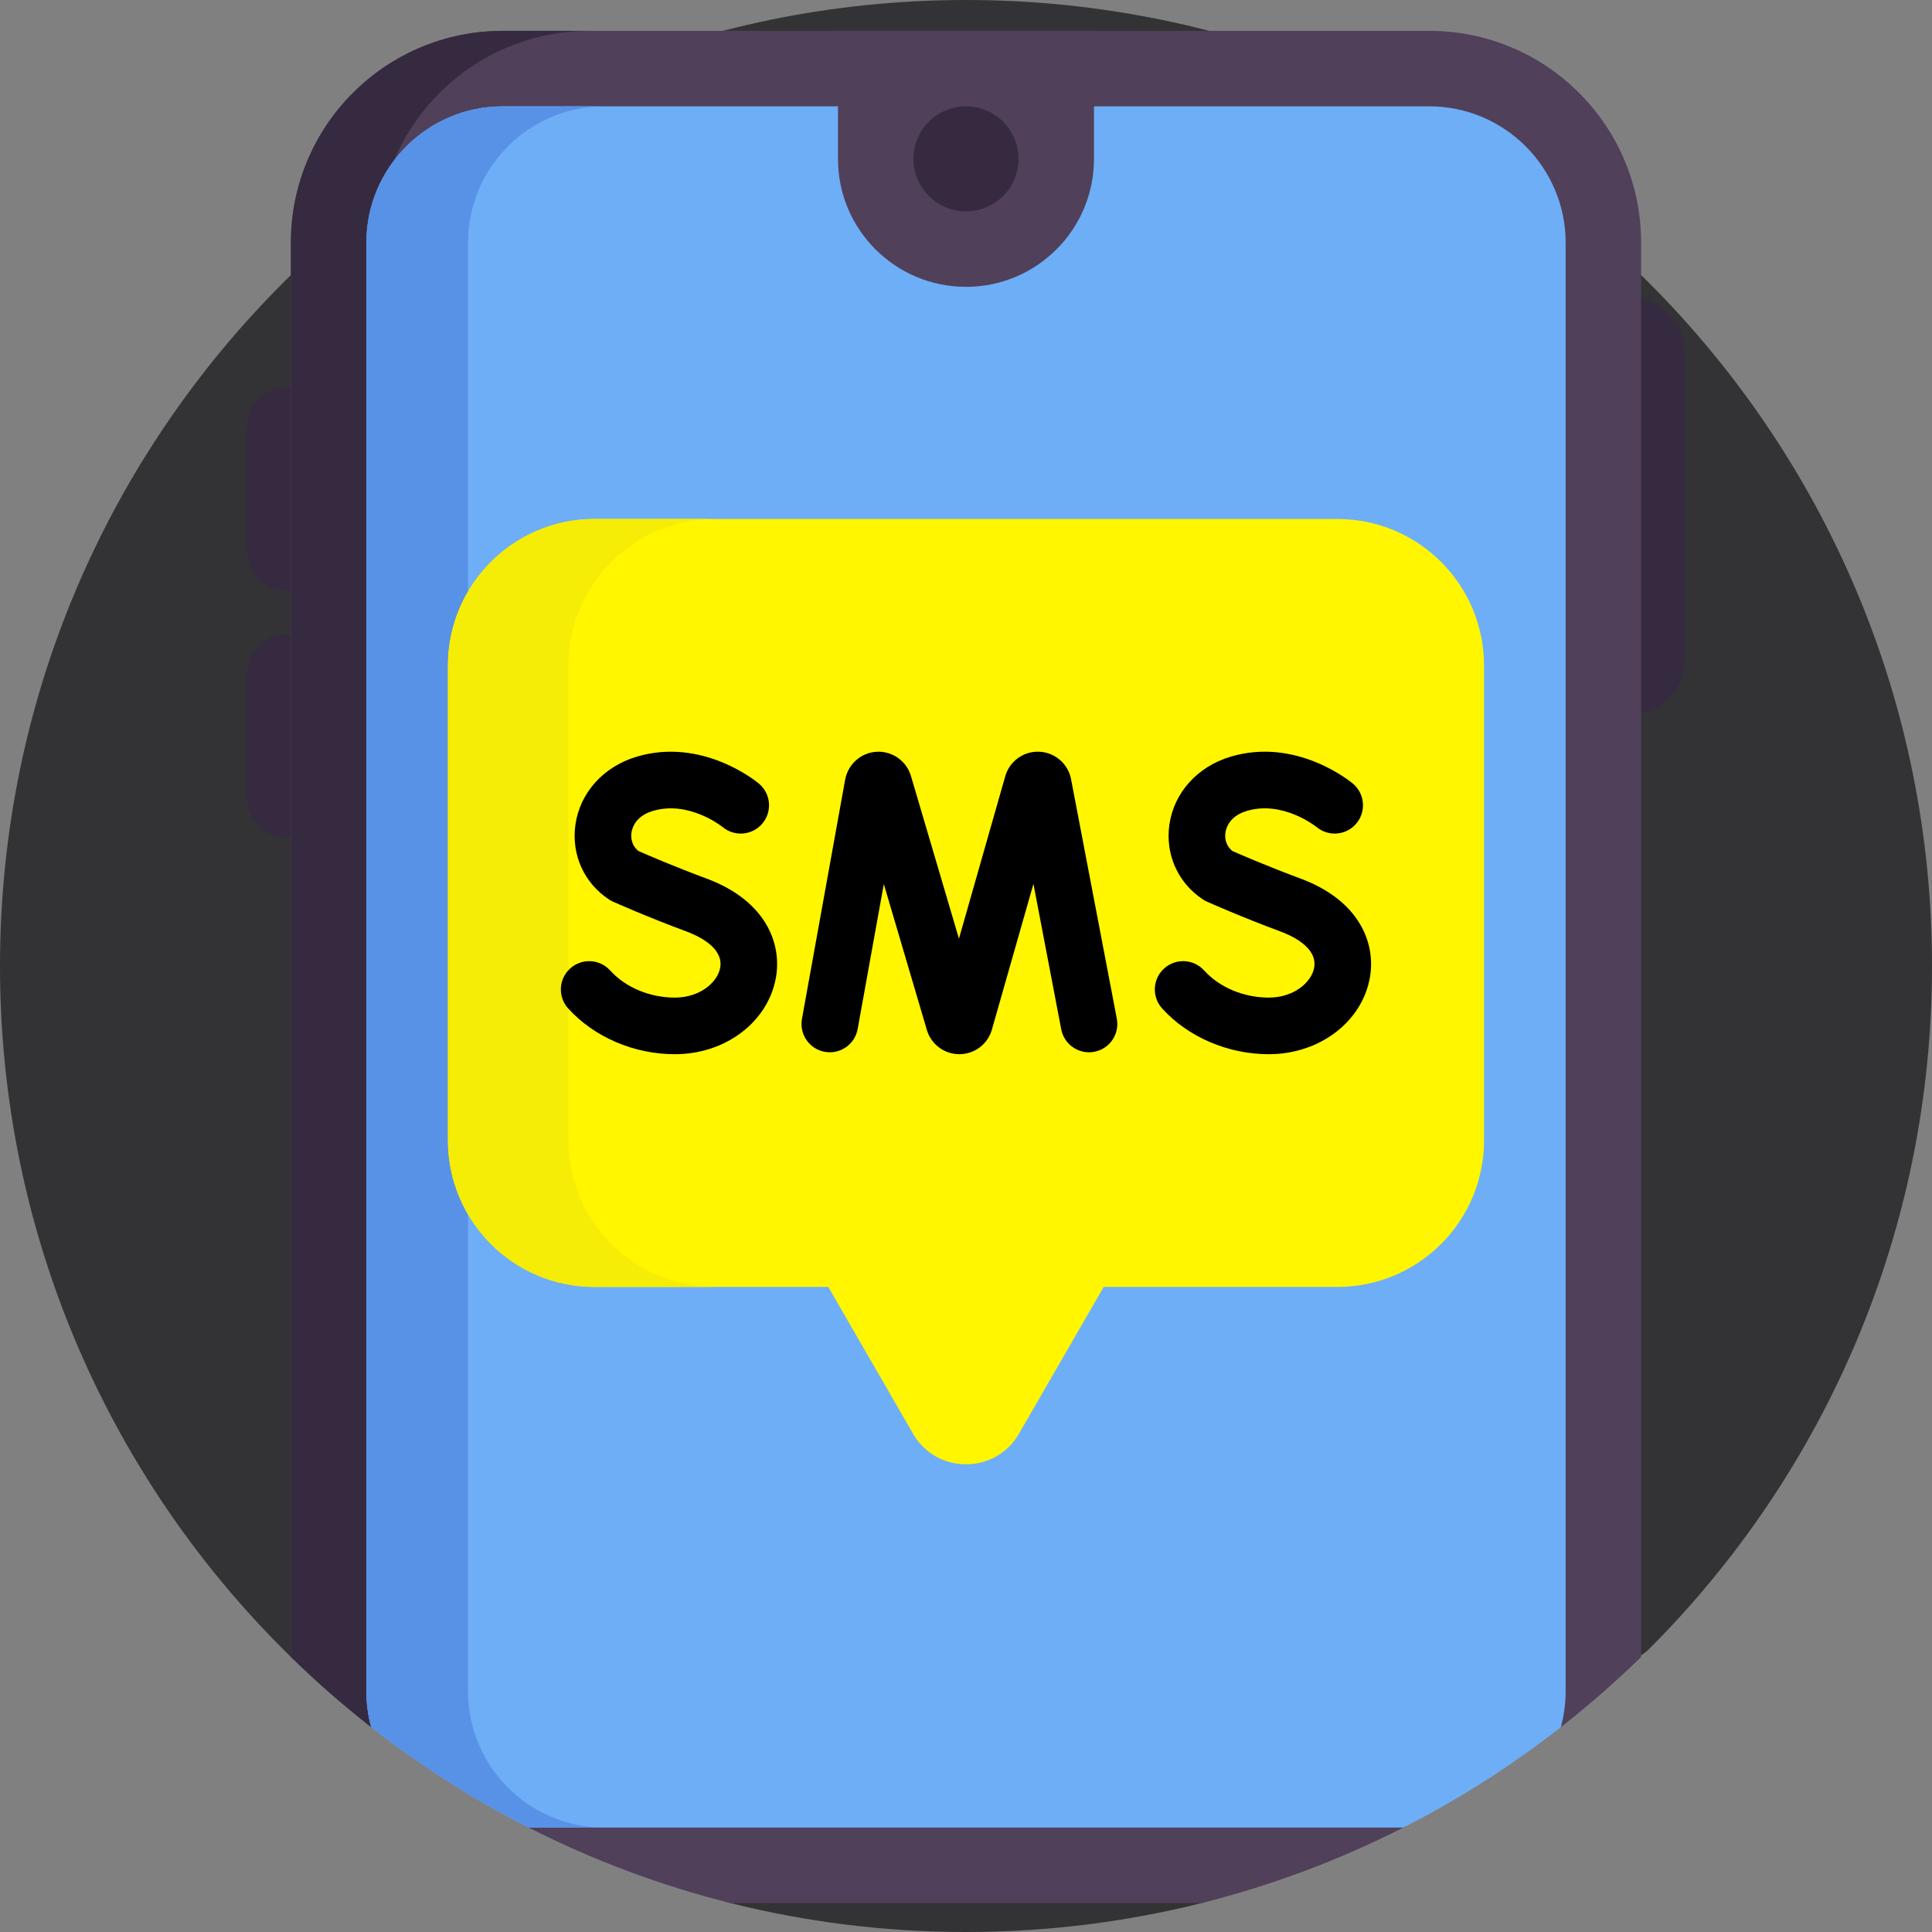 <svg width="160" height="160" viewBox="0 0 160 160" fill="none" xmlns="http://www.w3.org/2000/svg">
<rect x="0" y="0" width="160" height="160" fill="#808080" stroke="none"/>
<path d="M160 80C160 102.091 151.046 122.091 136.568 136.568C131.91 141.227 113.425 132.061 107.737 135.462C101.133 139.41 107.165 155.686 99.507 157.605C93.263 159.169 86.728 160 80 160C73.272 160 66.737 159.169 60.493 157.605C51.862 155.443 64.664 131.001 57.401 126.29C52.929 123.389 27.888 140.931 24.092 137.221C9.227 122.695 0 102.425 0 80C0 35.817 35.817 0 80 0C124.183 0 160 35.817 160 80Z" fill="#333336"/>
<path d="M134.927 59.192H115.228V24.587H134.927C137.477 24.587 139.544 26.654 139.544 29.205V54.574C139.544 57.124 137.477 59.192 134.927 59.192Z" fill="#362A40"/>
<path d="M23.675 32.069H44.771V48.904H23.675C21.896 48.904 20.454 47.462 20.454 45.683V35.29C20.454 33.511 21.896 32.069 23.675 32.069Z" fill="#362A40"/>
<path d="M23.675 52.541H44.771V69.376H23.675C21.896 69.376 20.454 67.934 20.454 66.155V55.762C20.454 53.983 21.896 52.541 23.675 52.541Z" fill="#362A40"/>
<path d="M135.91 20.093V137.221C133.803 139.278 131.585 141.221 129.263 143.034C127.444 144.459 120.27 139.261 118.331 140.525C115.944 142.081 118.763 150.056 116.21 151.353C110.95 154.028 105.356 156.137 99.507 157.603H60.494C54.644 156.137 49.05 154.028 43.791 151.353C41.74 150.311 48.746 140.178 46.802 138.968C44.358 137.448 32.997 144.804 30.738 143.034C28.416 141.221 26.197 139.278 24.091 137.221V20.093C24.091 10.409 31.944 2.556 41.628 2.556H118.372C128.056 2.556 135.91 10.409 135.91 20.093Z" fill="#50405A"/>
<path d="M48.8 2.556C40.441 2.556 33.45 8.403 31.691 16.227C31.409 17.471 31.262 18.765 31.262 20.093V140.065C31.262 141.324 32.107 141.35 32.363 142.534C32.057 142.302 31.04 143.271 30.737 143.034C28.416 141.22 26.197 139.278 24.091 137.221V20.093C24.091 10.409 31.944 2.556 41.628 2.556H48.8Z" fill="#362A40"/>
<path d="M129.66 20.093V140.065C129.66 141.093 129.522 142.087 129.263 143.034C125.206 146.212 120.838 149.003 116.21 151.353H43.791C39.163 149.003 34.794 146.212 30.738 143.034C30.478 142.087 30.341 141.093 30.341 140.065V20.093C30.341 13.871 35.406 8.806 41.628 8.806H118.372C124.594 8.806 129.66 13.871 129.66 20.093Z" fill="#6DAEF7"/>
<path d="M50.044 151.353H43.791C39.163 149.003 34.794 146.212 30.738 143.034C30.478 142.087 30.341 141.093 30.341 140.065V20.093C30.341 13.871 35.403 8.806 41.628 8.806H50.044C43.822 8.806 38.76 13.871 38.76 20.093V140.065C38.76 146.29 43.822 151.353 50.044 151.353Z" fill="#5892E6"/>
<path d="M79.999 23.755C74.145 23.755 69.399 19.01 69.399 13.156V2.556H90.599V13.155C90.599 19.009 85.853 23.755 79.999 23.755Z" fill="#50405A"/>
<path d="M79.999 17.505C82.401 17.505 84.349 15.558 84.349 13.155C84.349 10.753 82.401 8.806 79.999 8.806C77.597 8.806 75.649 10.753 75.649 13.155C75.649 15.558 77.597 17.505 79.999 17.505Z" fill="#362A40"/>
<path d="M110.759 42.98H49.241C42.534 42.98 37.097 48.416 37.097 55.123V94.434C37.097 101.141 42.534 106.578 49.241 106.578H68.596L75.617 118.739C77.565 122.112 82.435 122.112 84.383 118.739L91.404 106.578H110.759C117.466 106.578 122.903 101.141 122.903 94.434V55.124C122.903 48.417 117.466 42.98 110.759 42.98Z" fill="#FFF600"/>
<path d="M59.215 106.58H49.24C42.531 106.58 37.097 101.143 37.097 94.437V55.124C37.097 48.418 42.531 42.98 49.24 42.98H59.215C52.509 42.98 47.072 48.418 47.072 55.124V94.437C47.072 101.143 52.509 106.58 59.215 106.58Z" fill="#F5ED06"/>
<path d="M79.447 87.304C78.241 87.304 77.175 86.538 76.79 85.394C76.781 85.366 76.771 85.338 76.763 85.31L73.194 73.213L71.028 85.218C70.798 86.492 69.578 87.337 68.305 87.108C67.031 86.878 66.185 85.659 66.415 84.385L69.994 64.554C70.24 63.277 71.295 62.344 72.566 62.26C73.835 62.175 75.006 62.958 75.41 64.165C75.42 64.192 75.428 64.22 75.436 64.247L79.416 77.737L83.255 64.271C83.262 64.244 83.271 64.217 83.28 64.19C83.672 62.98 84.826 62.185 86.104 62.256C87.374 62.328 88.439 63.248 88.694 64.495L92.49 84.362C92.733 85.633 91.9 86.861 90.628 87.104C89.357 87.347 88.129 86.513 87.886 85.241L85.585 73.197L82.139 85.285C82.131 85.312 82.123 85.34 82.114 85.367C81.74 86.519 80.674 87.298 79.462 87.304C79.457 87.304 79.452 87.304 79.447 87.304Z" fill="black"/>
<path d="M105.078 87.304C101.697 87.304 98.394 85.888 96.245 83.516C95.376 82.556 95.448 81.074 96.407 80.205C97.367 79.336 98.849 79.409 99.718 80.368C100.994 81.776 102.998 82.617 105.078 82.617C107.152 82.617 108.616 81.355 108.834 80.135C109.131 78.471 106.976 77.484 106.035 77.138C102.883 75.975 100.084 74.729 99.967 74.677C99.854 74.626 99.745 74.567 99.642 74.5C97.561 73.143 96.489 70.764 96.844 68.29C97.223 65.648 99.158 63.496 101.893 62.672C107.353 61.027 111.852 64.737 112.041 64.895C113.032 65.728 113.16 67.207 112.327 68.198C111.497 69.185 110.027 69.315 109.036 68.493C108.962 68.434 106.222 66.263 103.246 67.16C101.827 67.588 101.542 68.559 101.484 68.957C101.441 69.255 101.421 69.975 102.077 70.485C102.764 70.786 105.122 71.805 107.657 72.74C112.678 74.593 113.941 78.2 113.448 80.959C112.792 84.636 109.272 87.304 105.078 87.304Z" fill="black"/>
<path d="M55.889 87.305C52.508 87.305 49.205 85.889 47.055 83.516C46.186 82.557 46.259 81.075 47.218 80.206C48.176 79.337 49.659 79.409 50.529 80.368C51.805 81.777 53.809 82.618 55.889 82.618C57.962 82.618 59.427 81.356 59.645 80.136C59.942 78.472 57.786 77.485 56.846 77.138C53.694 75.976 50.895 74.73 50.778 74.678C50.665 74.627 50.556 74.568 50.453 74.501C48.372 73.144 47.3 70.764 47.655 68.291C48.034 65.649 49.969 63.497 52.704 62.673C58.163 61.028 62.663 64.738 62.852 64.896C63.843 65.729 63.971 67.208 63.138 68.198C62.308 69.185 60.837 69.317 59.846 68.493C59.772 68.433 57.035 66.264 54.056 67.161C52.638 67.588 52.352 68.559 52.295 68.957C52.252 69.255 52.231 69.975 52.888 70.485C53.575 70.786 55.933 71.806 58.468 72.741C63.489 74.593 64.752 78.201 64.259 80.96C63.603 84.637 60.083 87.305 55.889 87.305Z" fill="black"/>
</svg>
